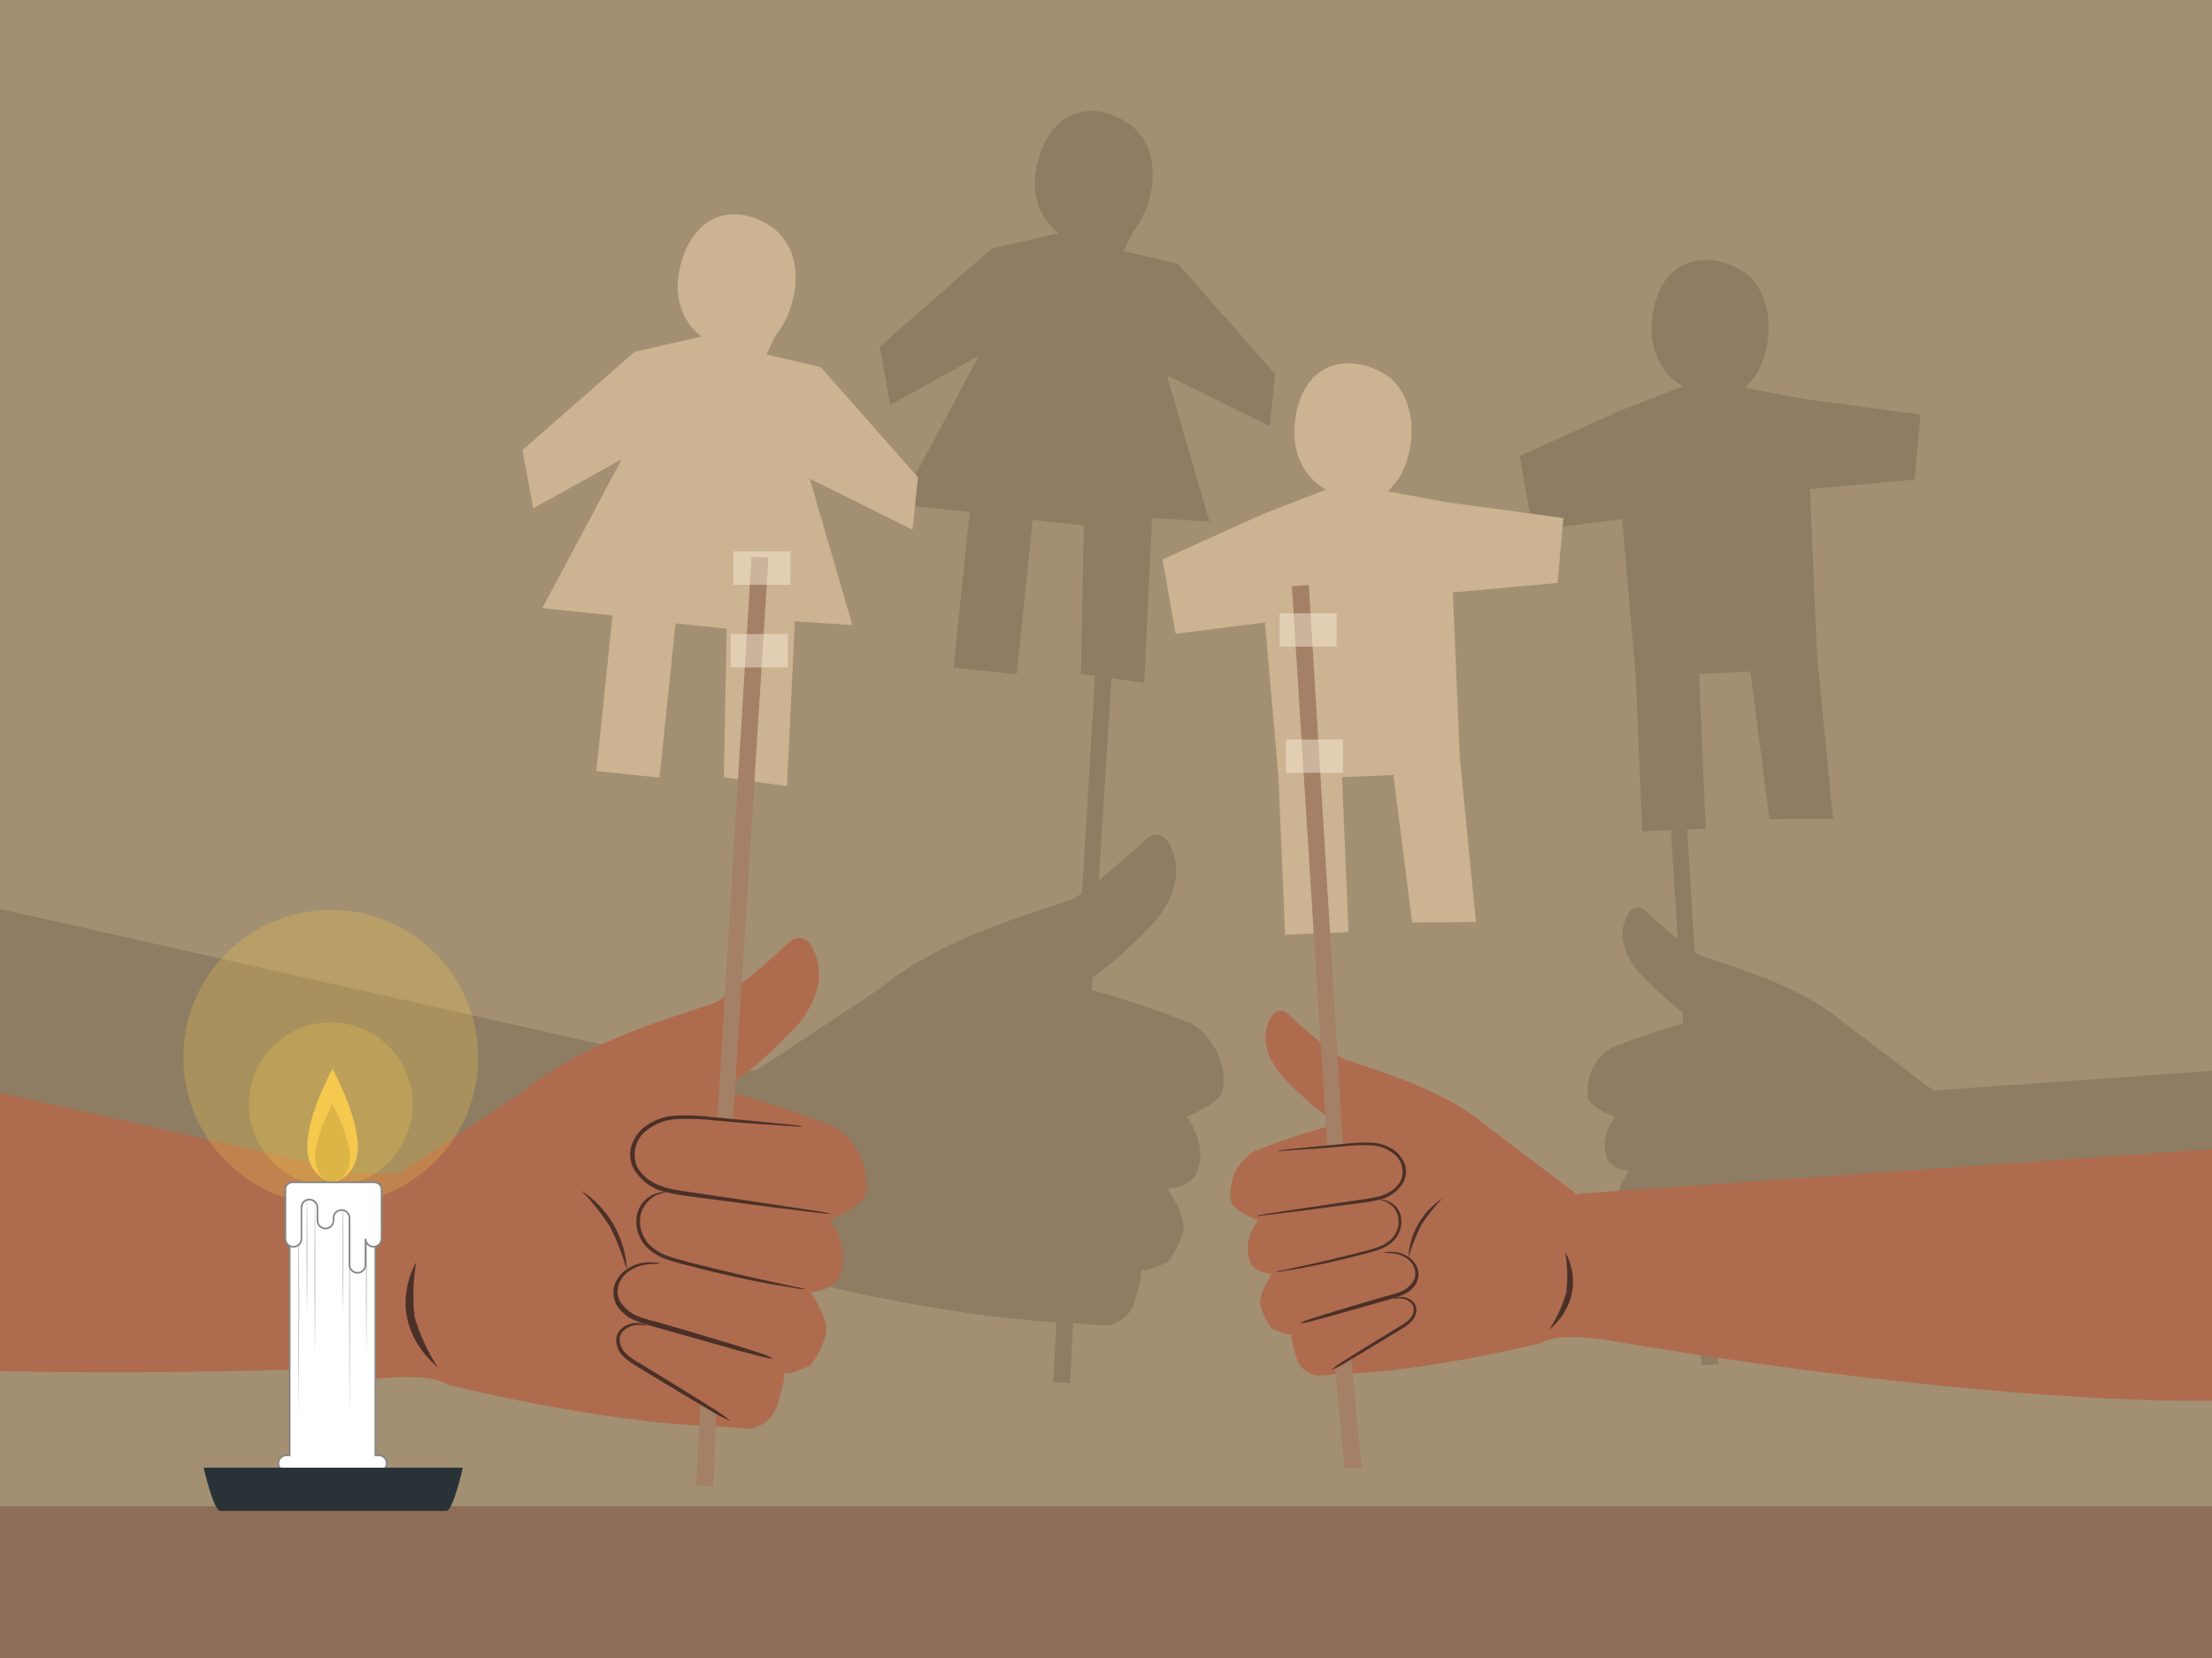 <?xml version="1.0" encoding="UTF-8"?>
<svg xmlns="http://www.w3.org/2000/svg" viewBox="0 0 1334 1000">
  <rect x="0" y="0" width="1334" height="1000" fill="#808080" stroke="none"/>
  <defs>
    <style>
      .cls-1 {
        stroke: #848484;
      }

      .cls-1, .cls-2 {
        fill: #fff;
      }

      .cls-1, .cls-3 {
        stroke-miterlimit: 10;
      }

      .cls-4, .cls-5 {
        fill: #f5c84e;
      }

      .cls-5 {
        opacity: .26;
      }

      .cls-6 {
        isolation: isolate;
        opacity: .1;
      }

      .cls-7 {
        fill: #a38066;
      }

      .cls-8 {
        fill: #5e513f;
      }

      .cls-8, .cls-9 {
        opacity: .47;
      }

      .cls-10 {
        fill: #a39072;
      }

      .cls-11 {
        opacity: .64;
      }

      .cls-12 {
        opacity: .6;
      }

      .cls-13 {
        opacity: .2;
      }

      .cls-14 {
        fill: #ccb392;
      }

      .cls-15 {
        fill: #283237;
      }

      .cls-9 {
        fill: #fcedd9;
      }

      .cls-3 {
        fill: #4a3027;
        stroke: #4a3027;
        stroke-width: .08px;
      }

      .cls-16 {
        fill: #8e6e59;
      }

      .cls-17 {
        fill: #af6b4e;
      }
    </style>
  </defs>
  <g id="Layer_14" data-name="Layer 14">
    <polyline class="cls-10" points="1371.76 1060.82 1371.76 -45.56 -35.02 -45.56 -35.02 1060.82"/>
    <g class="cls-11">
      <path class="cls-8" d="M677.62,151.42l5.36-11.2c15.45-19.39,17.98-51.87-2.41-65.74-20.39-13.87-45.17-9.73-54.26,21.23-9.09,30.96,12.13,44.92,12.13,44.92l-40.42,9.23-67.52,59.31,6.43,35.09,53.46-29.71-47.96,89.89,42.36,4.4-9.75,93.86,38.08,3.96,9.66-93.03,30.86,3.21-1.76,89.65,8.57,1.19-7.99,130.97c-1.07.8-2.13,1.6-3.2,2.39-7.91,4.89-77.43,20.7-118.38,55.04-3.19,2.11-73.65,48.78-73.65,48.78-3.41,2.26-18.14-.44-24.67.76L13.04,551.12c-.85.21-159.66-36.09-160.66-36.09-80.17.06,1.21,112.53-24.25,180.94,105.05,84.42,527.08,69.58,600.28,66.33.2,5.13.25,8.23-.03,8.69,2.65-.71,44.47-6.93,57.08,1.77,0,0,81.05,20.67,151.65,24.73l-1.86,36.1,10.19.62,1.67-36.26c.76.03,1.53.05,2.29.08,2.29.07,17.81,1.91,19.97,1.17,7.89-2.7,12.14-6.56,14.48-13.12.83-2.75,4.42-14.17,4.31-17-.2-5.49.31-1.8,5.45-3.74l10.52-3.96c4.28-5.6,7.47-11.95,9.39-18.72,2.17-9.35-9.23-25.48-9.23-25.48l7.38-1.58c8.13-3.35,10.64-6.58,11.86-15.29l.43-4.14c-.43-8.27-3.38-16.21-8.45-22.76,0,0,19.95-7.16,22.05-15.92,2.21-16.09-5.39-31.96-19.32-40.32-.06-.04-.12-.07-.19-.09-19.5-7.65-39.37-14.31-59.53-19.94l.47-7.46c13.7-10.2,26.39-21.72,37.88-34.42,18.03-22.27,12.9-38.98,7.21-48.04-2.44-3.83-7.52-4.95-11.34-2.51-.4.25-.78.54-1.12.86-9.27,8.82-18.92,17.21-28.92,25.18l7.65-121.68,19.63,2.73,4.8-99.41,34.65,2.26-25.71-88.29,61.99,30.76,3.28-31.56-58.7-66.5-32.67-7.64Z"/>
      <path class="cls-8" d="M428.29,771.06s.06-.02.08-.07c-.14.04-.18.06-.08.07Z"/>
      <path class="cls-8" d="M1680.53,621.58c-.84-.11-136.3,9.81-136.98,9.55l-376.55,26.49.02.6c-.37-.1-.69-.22-.93-.38,0,0-52.61-39.93-54.85-41.63.02-.02.05-.04.07-.07-30.45-25.53-82.15-37.29-88.04-40.93-.42-.31-.84-.63-1.26-.94l-4.52-73.98,11.17-.47-3.95-93.45,31-1.31,11.28,88.96,38.46-.29-9.69-99.06-4.21-99.71,63.12-5.74,3.54-39.14-69.38-9.36-36.26-6.69,6.51-7.98c12.47-21.42,10.26-53.93-11.93-64.69-22.19-10.76-46.1-3.07-50.6,28.89-4.5,31.95,18.52,42.68,18.52,42.68l-38.65,15.01-59.94,27.09,7.88,44.87,53.9-6.85,8.16,94.11,3.98,94.28,17.27-.73,4.13,65.67c-6.91-5.58-13.6-11.43-20.04-17.55-.26-.24-.54-.45-.84-.64-2.85-1.81-6.62-.98-8.44,1.87-4.23,6.74-8.05,19.16,5.36,35.73,8.14,8.99,17.08,17.19,26.71,24.51l.44,7.03c-14.53,4.11-28.85,8.92-42.91,14.43-.05.02-.09.04-.14.07-10.35,6.22-16.01,18.01-14.37,29.98,1.57,6.51,16.4,11.84,16.4,11.84-3.77,4.87-5.97,10.77-6.29,16.93l.32,3.08c.91,6.47,2.78,8.88,8.82,11.37l5.49,1.17s-8.48,11.99-6.87,18.95c1.43,5.04,3.8,9.76,6.99,13.93l7.82,2.95c3.83,1.44,4.2-1.3,4.05,2.78-.08,2.1,2.59,10.6,3.21,12.64,1.75,4.88,4.9,7.75,10.77,9.76,1.26.43,8.59-.31,12.54-.68l5.42,56.94,10.19-.62-5.39-56.84c52.79-2.85,114.01-18.46,114.01-18.46,6.52-4.5,23.54-3.63,33.98-2.51,62.72,10.87,409.66,67.9,504.55,15.92-14.72-54.49,63.55-130.49-3.1-139.38Z"/>
    </g>
    <path class="cls-14" d="M423.05,202.96s-21.22-13.96-12.13-44.92c9.09-30.96,33.87-35.1,54.26-21.23,20.39,13.87,17.85,46.35,2.41,65.74l-5.36,11.2,32.67,7.64,58.7,66.5-3.28,31.56-61.99-30.76,25.71,88.29-34.65-2.26-4.8,99.41-38.09-5.3,1.76-89.65-30.86-3.21-9.66,93.03-38.08-3.96,9.75-93.86-42.36-4.4,47.96-89.89-53.46,29.71-6.43-35.09,67.52-59.31,40.42-9.23Z"/>
    <path class="cls-14" d="M799.69,295.27s-23.02-10.73-18.52-42.68c4.5-31.95,28.41-39.65,50.6-28.89,22.19,10.76,24.4,43.27,11.93,64.69l-6.51,7.98,36.26,6.69,69.38,9.36-3.54,39.14-63.12,5.74,4.21,99.71h0l9.69,99.06-38.46.29-11.28-88.96-31,1.31,3.95,93.45-38.25,1.62-3.98-94.28h0l-8.16-94.11-53.9,6.85-7.88-44.87,59.94-27.09,38.65-15.01Z"/>
  </g>
  <g id="Layer_7" data-name="Layer 7">
    <path class="cls-17" d="M807.8,828.67c-1.7.05-13.24,1.42-14.85.87-5.87-2.01-9.03-4.88-10.77-9.76-.62-2.04-3.29-10.54-3.21-12.64.15-4.09-.23-1.34-4.05-2.78l-7.82-2.94c-3.18-4.16-5.55-8.89-6.99-13.93-1.61-6.96,6.87-18.95,6.87-18.95l-5.49-1.17c-6.04-2.49-7.91-4.9-8.82-11.37l-.32-3.08c.32-6.15,2.51-12.06,6.29-16.93,0,0-14.83-5.33-16.4-11.84-1.64-11.97,4.01-23.77,14.37-29.98.04-.03.09-.05.14-.07,19.32-7.58,39.13-13.85,59.29-18.75,1.38-.33,22.09-11.11,23.24-11.81,10.42,4.33,2.02,15.7,13.59,14.59,12.55-1.21,7.13-3.42,19.63-4.89l22.2,4.43,56.02,42.52c3.24,2.14,20.25-1.73,20.67,2.13,4.69,42.15-.41,86.34.85,86.3,1.4-.05-32.63-5.55-42.51,1.27,0,0-67.55,17.23-121.92,18.79Z"/>
    <path class="cls-17" d="M825.21,704.59c-.72-2.24-3.68-16.48-5.59-18.13-.53-.46-1.1-.87-1.7-1.24-16.93-10.01-32.25-22.52-45.44-37.1-13.41-16.57-9.59-28.99-5.36-35.73,1.81-2.85,5.59-3.68,8.44-1.87.3.19.58.4.84.64,9.93,9.45,20.46,18.26,31.5,26.39,5.88,3.64,57.58,15.4,88.04,40.93-14.02,14.04-51.74,20.51-70.72,26.1Z"/>
    <path class="cls-3" d="M849.42,758.24c1.89-6.54,4.36-12.9,7.38-18.99,3.68-5.77,7.92-11.17,12.67-16.11-11.85,7.88-19.28,20.89-20.05,35.1Z"/>
    <path class="cls-3" d="M769.59,766.99c1.36.07,2.74-.07,4.1-.4l11.22-1.83c9.48-1.76,22.5-4.5,36.75-8.27,3.53-.81,7.03-1.82,10.48-3.02,3.3-1.2,6.33-3.17,8.8-5.74,4.09-4.71,5.31-11.09,3.15-16.41-1.47-3.42-4.29-6-7.87-7.19-.96-.32-1.97-.53-2.99-.63-.72,0-1.08.01-1.09.13,1.29.28,2.56.65,3.79,1.1,3.16,1.51,5.57,4.12,6.83,7.38,1.78,4.87.55,10.59-3.19,14.8-2.32,2.35-5.15,4.14-8.22,5.2-3.21,1.22-6.69,2.03-10.24,3.02-14.24,3.65-27.17,6.63-36.55,8.63l-11.15,2.43c-1.29.15-2.57.42-3.84.81Z"/>
    <path class="cls-3" d="M784.18,798.22c1.41-.14,2.79-.4,4.14-.78l10.95-2.83,35.92-10.16c3.51-.87,6.94-1.96,10.29-3.28,3.21-1.27,5.96-3.4,7.97-6.19,1.88-2.68,2.46-6.12,1.59-9.44-.87-2.76-2.61-5.22-4.96-6.97-3.32-2.42-7.29-3.66-11.25-3.54-1.46-.08-2.9.08-4.27.5,0,0,1.53.04,4.2.23,3.69.12,7.32,1.41,10.38,3.67,2,1.61,3.46,3.8,4.16,6.24.73,2.84.15,5.78-1.58,7.97-1.86,2.5-4.38,4.42-7.3,5.56-3.07,1.25-6.54,2.08-9.75,2.92-14.02,4.09-26.64,7.8-35.73,10.64l-10.75,3.45c-1.43.47-2.78,1.14-4.01,1.99Z"/>
    <path class="cls-3" d="M943.96,755.09c1.37,8.16,1.61,16.29.72,24.3-2.25,7.85-5.73,15.44-10.39,22.66,14.78-12.91,18.37-30.32,9.67-46.96Z"/>
    <path class="cls-7" d="M805.28,826.76l5.62,59.04,10.19-.62-6.18-65.21c-3.27,3.22-6.5,3.43-9.63,6.79Z"/>
    <path class="cls-7" d="M809.95,691.04l-20.64-338.13-10.19.62,21.28,338.45c3.4-.06,6.14-.83,9.54-.94Z"/>
    <path class="cls-3" d="M803,826.1c3.61-1.51,7.08-3.35,10.36-5.49,6.28-3.64,14.87-8.83,24.3-14.55l6.86-4.19c2.28-1.25,4.4-2.77,6.31-4.52,1.79-1.69,2.94-3.95,3.25-6.39.29-2.2-.46-4.4-2.03-5.97-2.25-2.09-5.32-3.06-8.36-2.64-2.08.23-3.05,1.01-2.99,1.08.06.06,1.14-.33,3.02-.39,2.74-.1,5.41.91,7.41,2.79,1.26,1.31,1.79,3.16,1.44,4.94-.37,2.08-1.41,3.97-2.96,5.4-1.85,1.61-3.88,3.01-6.05,4.15l-6.86,4.19c-9.43,5.72-17.9,11.03-24.07,14.93-3.39,1.96-6.61,4.18-9.65,6.65Z"/>
    <path class="cls-17" d="M433.99,860.36c2.29.07,17.81,1.91,19.97,1.17,7.89-2.7,12.14-6.56,14.48-13.12.83-2.75,4.42-14.17,4.31-17-.2-5.49.31-1.8,5.45-3.74l10.52-3.96c4.28-5.6,7.47-11.95,9.39-18.72,2.17-9.35-9.23-25.48-9.23-25.48l7.38-1.58c8.13-3.35,10.64-6.58,11.86-15.29l.43-4.14c-.43-8.27-3.38-16.21-8.45-22.76,0,0,19.95-7.16,22.05-15.92,2.21-16.09-5.39-31.96-19.32-40.32-.06-.04-.12-.07-.19-.09-25.97-10.19-52.61-18.62-79.73-25.21-1.86-.44-29.7-14.94-31.25-15.88-14.01,5.82-2.72,21.11-18.27,19.62-16.87-1.62-10.4-9.42-27.21-11.41l-29.04,10.79-75.32,49.89c-4.35,2.88-27.22-2.33-27.8,2.86-6.3,56.67.55,123.38-1.14,123.32-1.89-.06,43.87-7.46,57.16,1.71,0,0,90.83,23.16,163.93,25.27Z"/>
    <path class="cls-17" d="M410.58,693.52c.97-3.01,4.95-22.16,7.52-24.37.72-.61,1.48-1.17,2.28-1.66,22.76-13.46,43.36-30.28,61.1-49.89,18.03-22.27,12.9-38.98,7.21-48.04-2.44-3.83-7.52-4.95-11.34-2.51-.4.25-.78.54-1.12.86-13.36,12.71-27.51,24.56-42.36,35.48-7.91,4.89-77.43,20.7-118.38,55.04,18.86,18.87,69.57,27.58,95.08,35.1Z"/>
    <path class="cls-3" d="M378.02,765.66c-2.54-8.79-5.86-17.34-9.93-25.54-4.95-7.76-10.66-15.02-17.03-21.66,15.93,10.59,25.93,28.09,26.96,47.2Z"/>
    <path class="cls-3" d="M500.61,732.03c-.83.1-1.68.07-2.52-.08l-7.21-.81-26.23-3.22-39.04-5.16c-7.31-1.05-14.81-1.53-23.09-3.63-8.73-1.52-16.49-7.14-20.79-15.05-1.84-4.22-2.16-8.83-.91-13.03,1.31-3.92,3.55-7.41,6.53-10.2,5.79-5.04,13.27-7.87,21.23-8.03,6.98-.23,14.01.09,21.02.96l18.07,1.69,26.34,2.58,7.21.81c1.56.24,2.46.32,2.47.48l-2.51.08-7.18-.48-26.28-1.77-17.98-1.61c-6.88-.74-13.76-.98-20.6-.72-7.49.13-14.53,2.79-19.97,7.54-5.94,4.87-8.01,13.08-5.24,20.73,1.79,3.62,4.56,6.71,7.98,8.9,3.43,2.18,7.18,3.77,11.07,4.69,7.69,1.86,15.53,2.5,22.85,3.71l38.76,5.81,26.2,3.95,7.16,1.21,2.65.65Z"/>
    <path class="cls-3" d="M485.36,777.42c-1.83.09-3.68-.09-5.51-.53l-15.08-2.47c-12.74-2.36-30.26-6.05-49.42-11.12-4.75-1.09-9.45-2.44-14.09-4.06-4.44-1.61-8.51-4.27-11.84-7.72-5.5-6.34-7.14-14.91-4.23-22.06,1.98-4.6,5.77-8.07,10.58-9.67,1.29-.43,2.64-.71,4.03-.84.97,0,1.45.01,1.46.17-1.74.38-3.44.87-5.1,1.47-4.24,2.03-7.49,5.54-9.19,9.92-2.4,6.55-.74,14.24,4.29,19.9,3.12,3.16,6.92,5.56,11.05,6.99,4.32,1.64,9,2.73,13.77,4.05,19.15,4.91,36.53,8.92,49.14,11.6l14.99,3.27c1.73.2,3.46.56,5.16,1.09Z"/>
    <path class="cls-3" d="M465.75,819.42c-1.89-.18-3.75-.53-5.56-1.04l-14.72-3.81-48.3-13.65c-4.72-1.17-9.34-2.64-13.83-4.41-4.32-1.7-8.02-4.58-10.72-8.32-2.52-3.61-3.3-8.23-2.14-12.7,1.17-3.72,3.51-7.01,6.67-9.37,4.46-3.25,9.8-4.93,15.12-4.75,1.96-.11,3.9.11,5.74.67,0,0-2.06.06-5.65.31-4.96.16-9.84,1.89-13.95,4.94-2.69,2.17-4.65,5.11-5.6,8.39-.98,3.82-.2,7.77,2.12,10.72,2.5,3.37,5.89,5.95,9.81,7.48,4.13,1.68,8.8,2.79,13.11,3.92,18.86,5.49,35.83,10.49,48.04,14.3l14.46,4.64c1.93.63,3.74,1.53,5.39,2.67Z"/>
    <path class="cls-3" d="M250.91,761.43c-1.84,10.97-2.16,21.9-.96,32.67,3.02,10.55,7.7,20.76,13.97,30.48-19.88-17.35-24.7-40.76-13.01-63.15Z"/>
    <path class="cls-7" d="M432.04,852.84l-2.01,43.7-10.19-.62,2.57-49.87c3.27,3.22,6.5,3.43,9.63,6.79Z"/>
    <path class="cls-7" d="M432.63,673.83l20.64-338.13,10.19.62-21.28,338.45c-3.4-.06-6.14-.83-9.54-.94Z"/>
    <path class="cls-3" d="M440.44,856.91c-4.86-2.03-9.52-4.51-13.93-7.39-8.44-4.9-20-11.87-32.68-19.56l-9.23-5.63c-3.06-1.68-5.91-3.72-8.49-6.08-2.41-2.27-3.96-5.31-4.37-8.59-.4-2.95.61-5.92,2.73-8.02,3.02-2.82,7.15-4.12,11.24-3.55,2.79.31,4.1,1.36,4.02,1.45-.08.09-1.53-.45-4.06-.52-3.69-.13-7.28,1.22-9.97,3.75-1.69,1.77-2.41,4.25-1.94,6.65.5,2.79,1.9,5.34,3.98,7.26,2.49,2.17,5.22,4.04,8.13,5.59l9.23,5.63c12.68,7.69,24.07,14.83,32.36,20.08,4.55,2.64,8.89,5.62,12.98,8.94Z"/>
    <path class="cls-3" d="M758.25,733.23c.62.07,1.25.05,1.88-.06l5.36-.6,19.5-2.4,29.03-3.84c5.43-.78,11.02-1.14,17.17-2.7,6.5-1.13,12.27-5.31,15.46-11.19,1.37-3.14,1.6-6.57.68-9.69-.98-2.91-2.64-5.51-4.86-7.59-4.31-3.75-9.87-5.85-15.79-5.97-5.19-.17-10.42.07-15.63.71l-13.44,1.26-19.59,1.92-5.36.6c-1.16.18-1.83.24-1.84.36l1.87.06,5.34-.36,19.54-1.31,13.37-1.2c5.11-.55,10.23-.73,15.32-.53,5.57.1,10.8,2.08,14.85,5.61,4.41,3.62,5.96,9.73,3.9,15.41-1.33,2.69-3.39,4.99-5.94,6.62-2.55,1.62-5.34,2.81-8.24,3.49-5.72,1.38-11.55,1.86-17,2.76l-28.83,4.32-19.48,2.94-5.32.9-1.97.48Z"/>
  </g>
  <g id="Layer_12" data-name="Layer 12">
    <path class="cls-17" d="M-363.02,577.36c1.01,0,159.82,36.3,160.66,36.09l441.61,99.5-15.39,111.17s-496,26.72-611.14-65.81c25.46-68.41-55.92-180.88,24.25-180.94Z"/>
    <path class="cls-17" d="M1465.14,683.91c-.84-.11-136.3,9.81-136.98,9.55l-376.55,26.49,2.31,85.69s409.86,74.86,514.32,17.64c-14.72-54.49,63.55-130.49-3.1-139.38Z"/>
  </g>
  <g id="Layer_13" data-name="Layer 13">
    <rect class="cls-16" x="-35.02" y="908.38" width="1444.41" height="154.62"/>
  </g>
  <g id="Layer_15" data-name="Layer 15">
    <g>
      <circle class="cls-5" cx="199.49" cy="666.02" r="49.39"/>
      <circle class="cls-5" cx="199.49" cy="637.72" r="88.91"/>
      <path class="cls-4" d="M215.79,691.27c0,19.53-15.24,21.79-15.24,21.79,0,0-15.24-2.26-15.24-21.76s15.24-46.68,15.24-46.68c0,0,15.24,28.07,15.24,46.65Z"/>
      <path class="cls-6" d="M211.02,698.07c0,13.42-10.48,14.99-10.48,14.99,0,0-10.48-1.51-10.48-14.96s10.48-32.08,10.48-32.08c0,0,10.48,19.28,10.48,32.05Z"/>
      <path class="cls-1" d="M233.23,882.57c0,2.67-2.16,4.83-4.83,4.83h-55.69c-2.67,0-4.83-2.16-4.83-4.83,0-2.67,2.16-4.83,4.83-4.83h1.99v-160.85h51.71v160.85h1.99c2.66,0,4.82,2.17,4.83,4.83Z"/>
      <g class="cls-13">
        <path d="M180.12,716.88c.49,44.03.49,93.44,0,137.47-.5-44.03-.49-93.44,0-137.47h0Z"/>
        <path d="M210.88,716.88c.49,44.03.5,93.44,0,137.47-.5-44.03-.49-93.44,0-137.47h0Z"/>
        <path d="M189.93,716.88c.5,32.28.49,68.16,0,100.45-.49-32.3-.5-68.16,0-100.45Z"/>
        <path d="M220.97,716.88c.51,32.28.49,68.16,0,100.45-.48-32.3-.5-68.16,0-100.45Z"/>
        <path d="M185.16,716.88c.5,24.45.49,51.62,0,76.09-.49-24.46-.51-51.64,0-76.09h0Z"/>
        <path d="M206.79,716.88c.51,24.45.49,51.62,0,76.09-.48-24.46-.5-51.64,0-76.09h0Z"/>
      </g>
      <path class="cls-1" d="M230.11,717.33v29.58c.04,2.66-2.03,4.89-4.69,5.03-2.67.08-4.9-2.02-4.98-4.69,0-.05,0-.09,0-.14v15.59c.04,2.47-1.76,4.58-4.2,4.95-2.65.35-5.07-1.51-5.42-4.16-.03-.21-.04-.42-.04-.64v-28.05c.04-2.67-2.03-4.89-4.7-5.03-2.67-.08-4.89,2.03-4.97,4.69,0,.05,0,.09,0,.14v1.51c0,2.67-2.16,4.83-4.83,4.83s-4.83-2.16-4.83-4.83v-7.63c.04-2.67-2.03-4.89-4.7-5.03-2.67-.08-4.89,2.03-4.97,4.69,0,.05,0,.09,0,.14v18.87c0,2.67-2.17,4.84-4.84,4.83-.05,0-.09,0-.14,0-2.66-.15-4.73-2.37-4.69-5.03v-29.62c.01-2.35,1.92-4.26,4.27-4.26h49.41c2.37,0,4.29,1.9,4.31,4.26Z"/>
      <g class="cls-12">
        <path class="cls-2" d="M174.69,720.66c-2.44,2.51-.9,9.72,2.26,9.5,2.57-.18,4.12-3.02,4.44-4.92s-.31-4.53-2.17-5.28c-1.53-.63-3.27-.36-4.54.7Z"/>
        <path class="cls-2" d="M177.9,716.77c.23,1.35,2.82,1.81,3.86.82s.23-2.97-.82-3.25-3.25,1.21-3.04,2.43Z"/>
      </g>
      <path class="cls-15" d="M279.14,885.17s-5.91,26.06-9.96,26.06h-136.39c-4.05,0-9.96-26.06-9.96-26.06h156.31Z"/>
    </g>
    <rect class="cls-9" x="771.67" y="369.86" width="34.4" height="20.15"/>
    <rect class="cls-9" x="775.53" y="445.99" width="34.4" height="20.15"/>
    <rect class="cls-9" x="442.29" y="332.57" width="34.4" height="20.15"/>
    <rect class="cls-9" x="440.69" y="382.41" width="34.4" height="20.15"/>
  </g>
</svg>